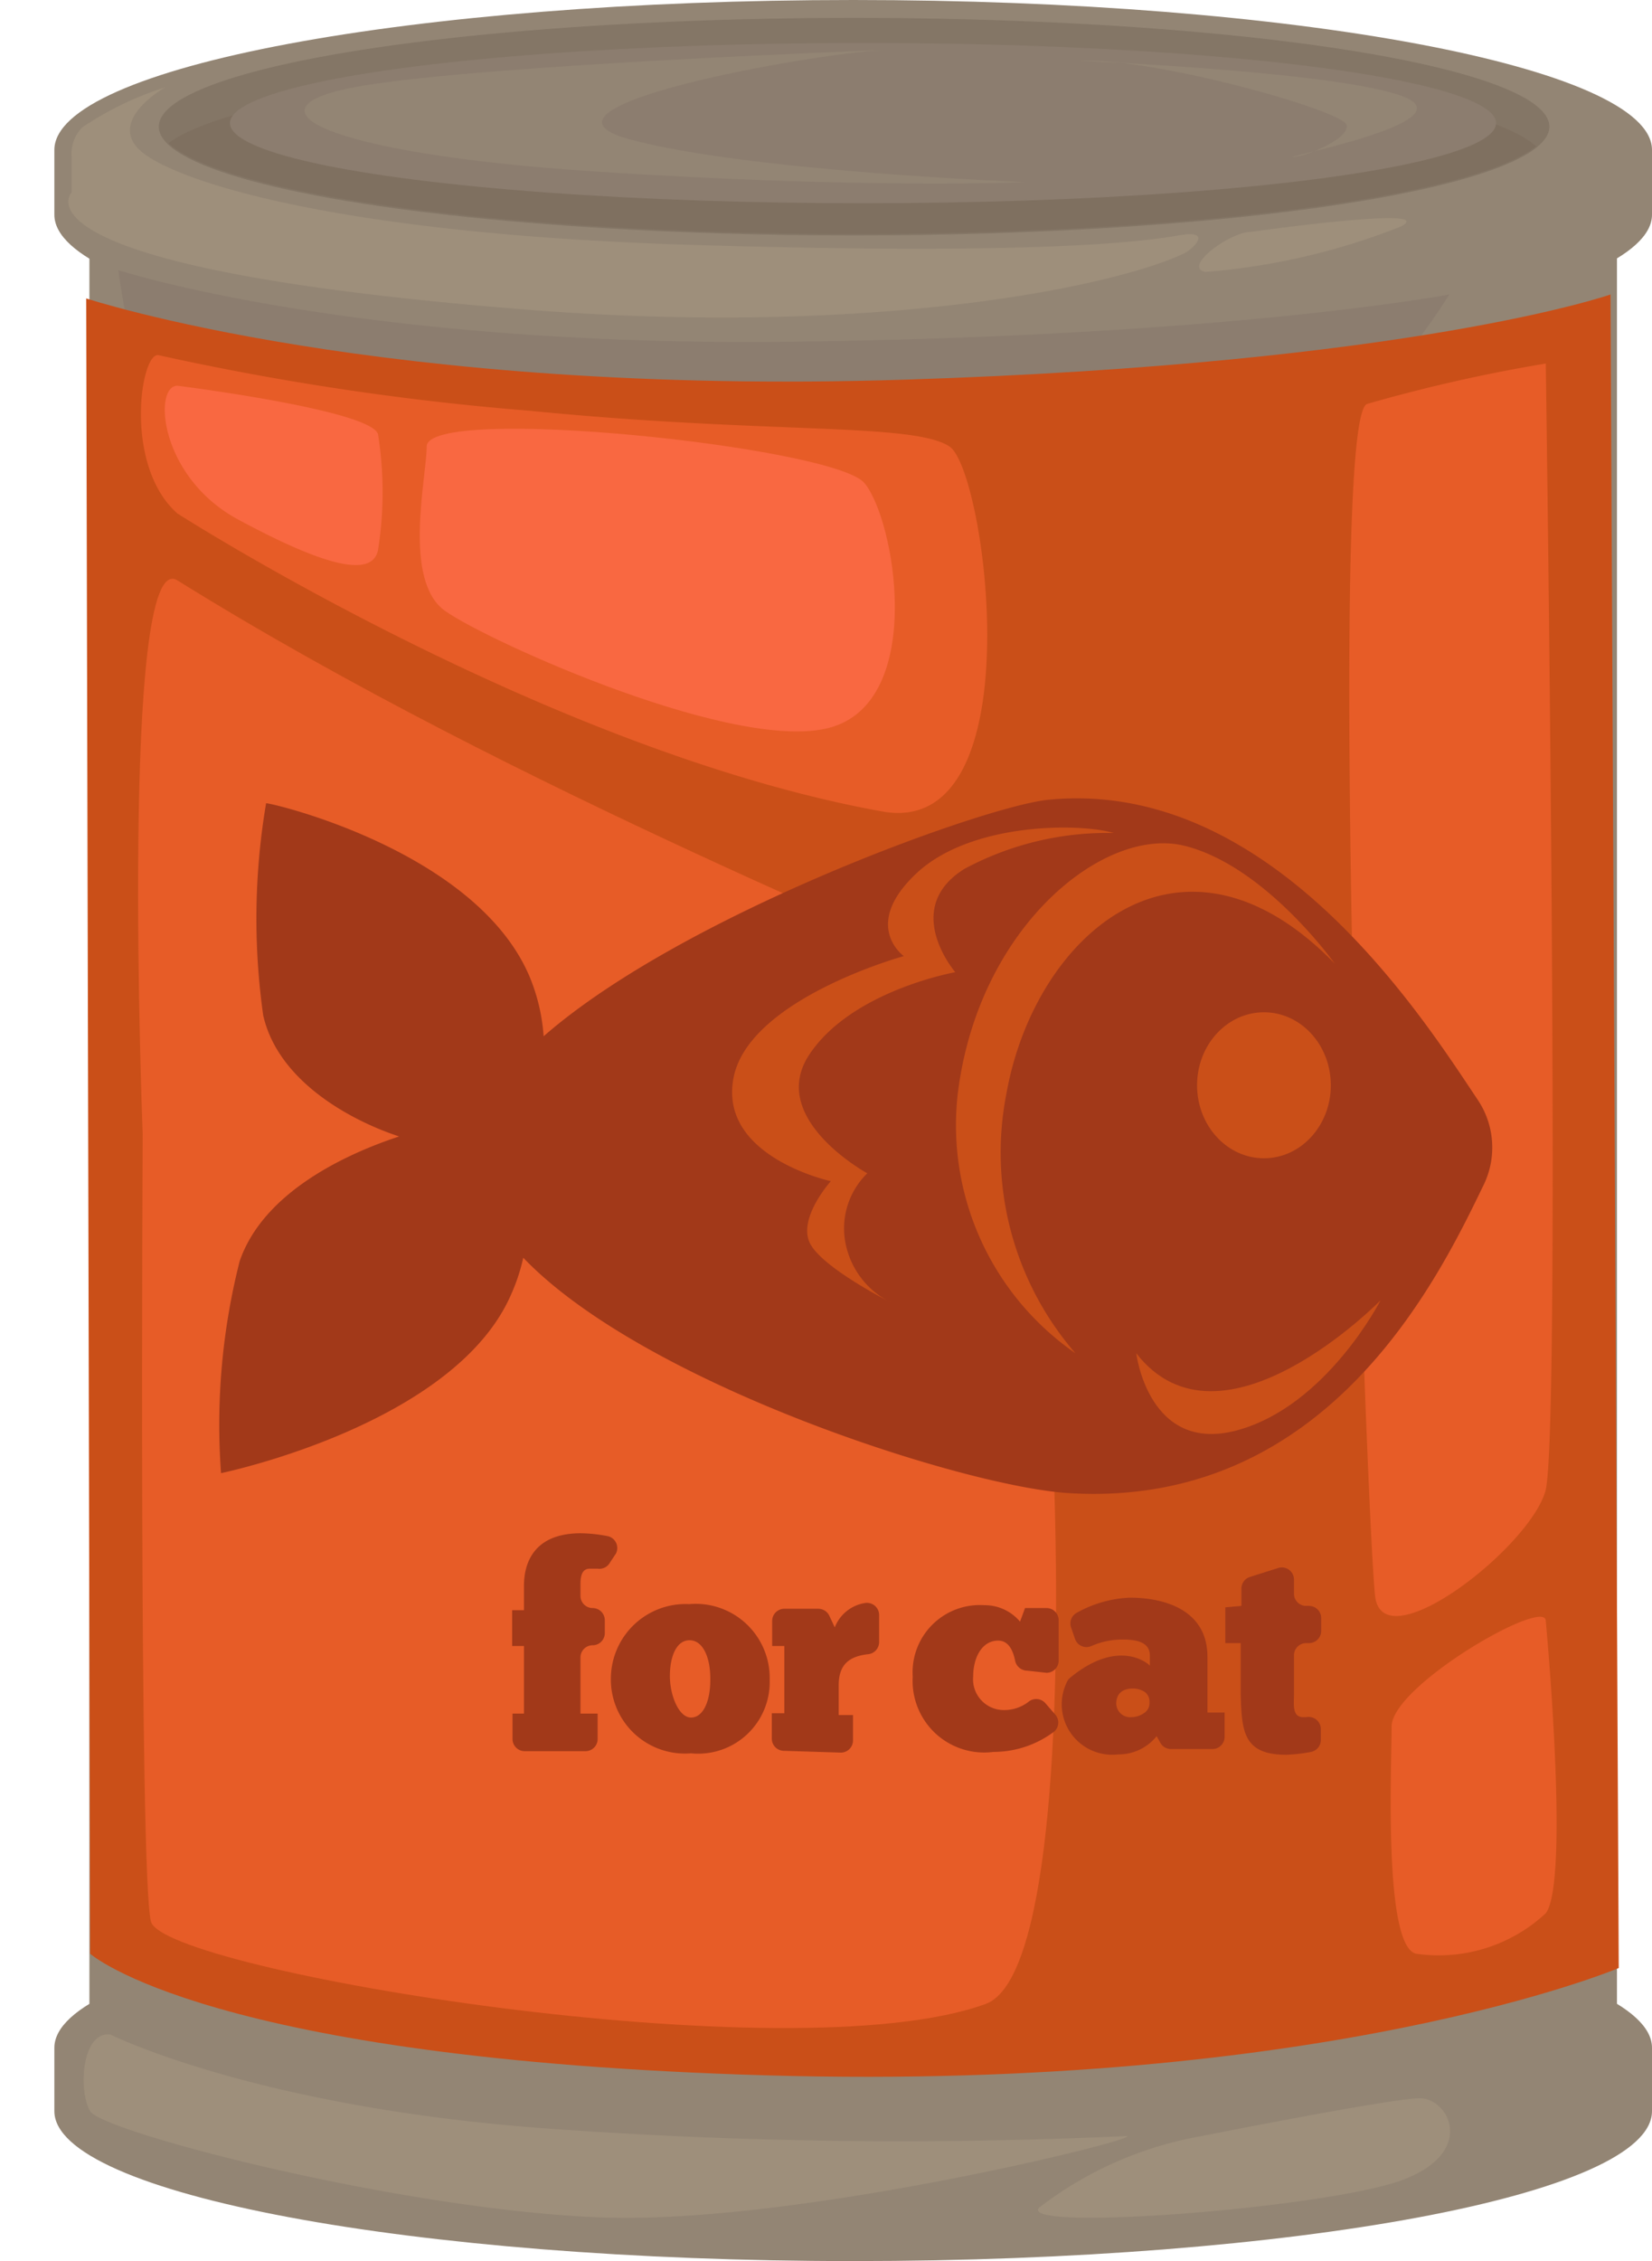 <svg xmlns="http://www.w3.org/2000/svg" viewBox="-1.52 0 46.19 63.19"><title>Depositphotos_124151086_08</title><g data-name="Layer 2"><g data-name="Layer 1"><path d="M44.67 4.19c0-2.31-10-4.19-22.33-4.19S0 1.87 0 4.19V6c0 2.31 10 4.19 22.33 4.19S44.67 8.29 44.67 6z" fill="#938574"/><path d="M44.67 57.23c0-2.31-10-4.19-22.33-4.19S0 54.92 0 57.23V59c0 2.31 10 4.19 22.33 4.19S44.67 61.34 44.67 59z" fill="#938574"/><path fill="#938574" d="M.98 4.19h42.71v54.04H.98z"/><ellipse cx="22.36" cy="3.54" rx="19.44" ry="3.04" fill="#847666"/><path d="M3.19 4c1.54 1.44 9.53 2.54 19.17 2.54 9.44 0 17.31-1.05 19.07-2.45C39.9 2.69 31.9 1.6 22.26 1.6 12.82 1.6 5 2.65 3.19 4z" fill="#7f7060"/><ellipse cx="22.61" cy="3.44" rx="17.7" ry="2.24" fill="#8c7d6f"/><path d="M3.1 2.44A9 9 0 0 0 .78 3.56a1.06 1.06 0 0 0-.3.82v1s-2 2.13 12.94 3.29C23 9.4 29.64 8 31.57 7.09c.28-.13.84-.69-.14-.51-1.86.33-6 .49-13.38.27C7.73 6.56 3.17 5 2.35 4.16s.75-1.72.75-1.72z" fill="#9e8f7b"/><path d="M33.46 6.48c-.6 0-1.94 1-1.27 1.12a18.9 18.9 0 0 0 5.46-1.27c1.12-.6-4.19.15-4.19.15z" fill="#9e8f7b"/><path d="M23.16 1.4s-11 .4-14.56 1-1.1 1.89 6.48 2.39 12.06.3 12.06.3-7.78-.3-11.07-1.2 5.1-2.39 7.09-2.49z" fill="#938574"/><path d="M28.65 1.7s7.28.3 9.07 1-3.39 1.69-3.09 1.69 1.6-.5 1.5-.9-5.39-1.89-7.48-1.79z" fill="#938574"/><path d="M1.57 56.86s4 2 12 2.61a137 137 0 0 0 16.32.23c1.25-.11-9 2.49-14.62 2.27S1.34 59.58 1 59s-.23-2.25.57-2.14z" fill="#9e8f7b"/><path d="M32.06 59.7a10.37 10.37 0 0 0-4.53 2c-.57.68 8.16 0 10.2-.79s1.25-2.27.45-2.27-6.12 1.06-6.12 1.06z" fill="#9e8f7b"/><path d="M1.79 7.55s6.58 2.15 18.82 2S39 8.23 39 8.23s-5.8 9.86-20.32 14.62S1.79 7.55 1.79 7.55z" fill="#8c7d6f"/><path d="M.89 8.34s8.27 2.74 22.9 2.27C38 10.16 43.51 8.23 43.51 8.23L43.74 55s-8.16 3.45-23.81 3S1 54.6 1 54.6z" fill="#ca4f18"/><path d="M2.47 31.7s-.11 20.63.23 22S20.61 58 26.05 56c3.43-1.29 1.59-27.49.23-28.34S13 22.17 3.44 16.22c-1.62-1.01-.97 15.48-.97 15.48z" fill="#e75c27"/><path d="M3.44 14.35S13.81 21 23.16 22.68c4.27.75 2.89-9.52 1.87-10.2s-5.1-.34-11.73-1A76.21 76.21 0 0 1 2.93 9.93c-.51-.17-1.02 3.07.51 4.42z" fill="#e75c27"/><path d="M41.7 10.16a44.29 44.29 0 0 0-5 1.13c-1.13.45 0 31.52.23 33.33s4.31-1.36 4.76-2.95.01-31.51.01-31.51z" fill="#e75c27"/><path d="M41.7 45.3c0-.68-4.31 1.81-4.31 2.95s-.23 6.12.68 6.35a4.4 4.4 0 0 0 3.63-1.13c.68-.91 0-8.17 0-8.17z" fill="#e75c27"/><path d="M12.76 36.2a5.25 5.25 0 0 0 .35-1.05c3.41 3.56 12.44 6.43 15.29 6.58 7.24.42 10.33-6.07 11.57-8.63a2.39 2.39 0 0 0-.17-2.36c-1.48-2.21-5.74-9-12-8.39-1.73.16-10.22 3.2-14.12 6.61a5.29 5.29 0 0 0-.35-1.56c-1.43-3.64-7.42-5-7.41-4.95a19.29 19.29 0 0 0-.08 5.93c.44 1.93 2.63 3 3.8 3.38-1.06.35-3.74 1.38-4.46 3.49a18.58 18.58 0 0 0-.52 5.92s6.5-1.34 8.1-4.97zm-1.07-4.38h.08z" fill="#a23919"/><path d="M3.44 10.78c-.68 0-.51 2.55 1.7 3.74s3.74 1.7 3.91.85a10.28 10.28 0 0 0 0-3.23c-.17-.68-5.61-1.36-5.61-1.36z" fill="#f96841"/><path d="M10.41 12.48c0 .85-.68 3.74.51 4.59s8.33 4.08 10.88 3.23 1.7-5.78.85-6.8-12.24-2.21-12.24-1.02z" fill="#f96841"/><path d="M15.54 43.66a.34.34 0 0 1-.35.18h-.22c-.18 0-.26.14-.26.42v.34a.34.34 0 0 0 .34.34.34.34 0 0 1 .34.34v.36a.34.34 0 0 1-.34.34.34.34 0 0 0-.34.34v1.57h.48v.71a.34.34 0 0 1-.34.34h-1.7a.34.34 0 0 1-.34-.34v-.71h.32V46h-.33v-1h.33v-.68c0-.46.14-1.47 1.59-1.47a4.19 4.19 0 0 1 .75.08.34.34 0 0 1 .23.49z" fill="#a23919"/><path d="M15.56 46.91a2.09 2.09 0 0 1 2.19-2.08A2.07 2.07 0 0 1 20 46.95 2 2 0 0 1 17.8 49a2.07 2.07 0 0 1-2.24-2.09zm2.78 0c0-.6-.21-1.07-.58-1.07s-.55.46-.55 1 .25 1.16.59 1.16.54-.45.54-1.05z" fill="#a23919"/><path d="M20.4 48.93a.34.34 0 0 1-.34-.34v-.71h.35V46h-.34v-.7a.34.34 0 0 1 .34-.34h.95a.34.34 0 0 1 .31.2l.15.32a1.09 1.09 0 0 1 .84-.68.34.34 0 0 1 .4.34v.75a.34.34 0 0 1-.31.34c-.52.06-.82.28-.82.87v.83h.4v.71a.34.34 0 0 1-.34.34z" fill="#a23919"/><path d="M27.2 46.69a.35.35 0 0 1-.34-.29c-.06-.29-.19-.55-.47-.55-.47 0-.7.5-.7 1a.86.86 0 0 0 .82.94 1.11 1.11 0 0 0 .74-.24.34.34 0 0 1 .46.05l.26.3a.34.34 0 0 1 0 .48 2.81 2.81 0 0 1-1.71.58 2 2 0 0 1-2.26-2.1 1.88 1.88 0 0 1 2-2 1.29 1.29 0 0 1 1 .46l.14-.38h.6a.34.34 0 0 1 .34.34v1.13a.34.34 0 0 1-.34.34z" fill="#a23919"/><path d="M28.43 45.49a.34.34 0 0 1 .16-.42 3.31 3.31 0 0 1 1.48-.42c1 0 2.17.36 2.17 1.65v1.56h.48v.68a.34.34 0 0 1-.34.34h-1.16a.34.34 0 0 1-.3-.18l-.1-.18a1.36 1.36 0 0 1-1.08.51 1.41 1.41 0 0 1-1.44-2 .36.36 0 0 1 .11-.15c1.32-1.08 2.14-.42 2.22-.33v-.28c0-.36-.33-.45-.76-.45A2.14 2.14 0 0 0 29 46a.34.34 0 0 1-.46-.19zm2.19 2.07a.33.33 0 0 0-.14-.28.6.6 0 0 0-.33-.09c-.32 0-.46.18-.46.42a.39.39 0 0 0 .42.38.65.65 0 0 0 .38-.13.33.33 0 0 0 .13-.27z" fill="#a23919"/><path d="M33.19 44.88v-.49a.34.34 0 0 1 .24-.32l.79-.25a.34.34 0 0 1 .44.32v.4a.34.34 0 0 0 .34.34h.08a.34.34 0 0 1 .34.34v.36a.34.34 0 0 1-.34.34H35a.34.34 0 0 0-.34.34v1.09c0 .27-.06.64.26.64H35a.34.34 0 0 1 .41.33v.31a.34.34 0 0 1-.27.33 4.47 4.47 0 0 1-.7.08c-1.2 0-1.24-.66-1.27-1.68v-1.44h-.43v-1z" fill="#a23919"/><path d="M29.62 23.28a8.45 8.45 0 0 0-4.17 1c-1.79 1.11-.26 2.89-.26 2.89s-2.89.51-4.08 2.3 1.62 3.32 1.62 3.32a2.15 2.15 0 0 0-.6 2 2.35 2.35 0 0 0 1.28 1.62s-2-1-2.3-1.7.6-1.7.6-1.7-3.15-.68-2.72-2.89 4.76-3.4 4.76-3.4-1.19-.85.34-2.3 4.6-1.42 5.53-1.14z" fill="#ca4f18"/><path d="M30.25 37.82s.34 2.83 2.83 2.15 4-3.63 4-3.63-4.45 4.54-6.83 1.48z" fill="#ca4f18"/><path d="M35.8 26.93s-1.93-2.72-4.19-3.29-5.78 2.27-6.35 6.92a7.75 7.75 0 0 0 3.29 7.26 8.56 8.56 0 0 1-1.93-7.26c.79-4.42 4.87-8.05 9.18-3.63z" fill="#ca4f18"/><ellipse cx="33.82" cy="30.33" rx="1.87" ry="2.04" fill="#ca4f18"/></g></g></svg>